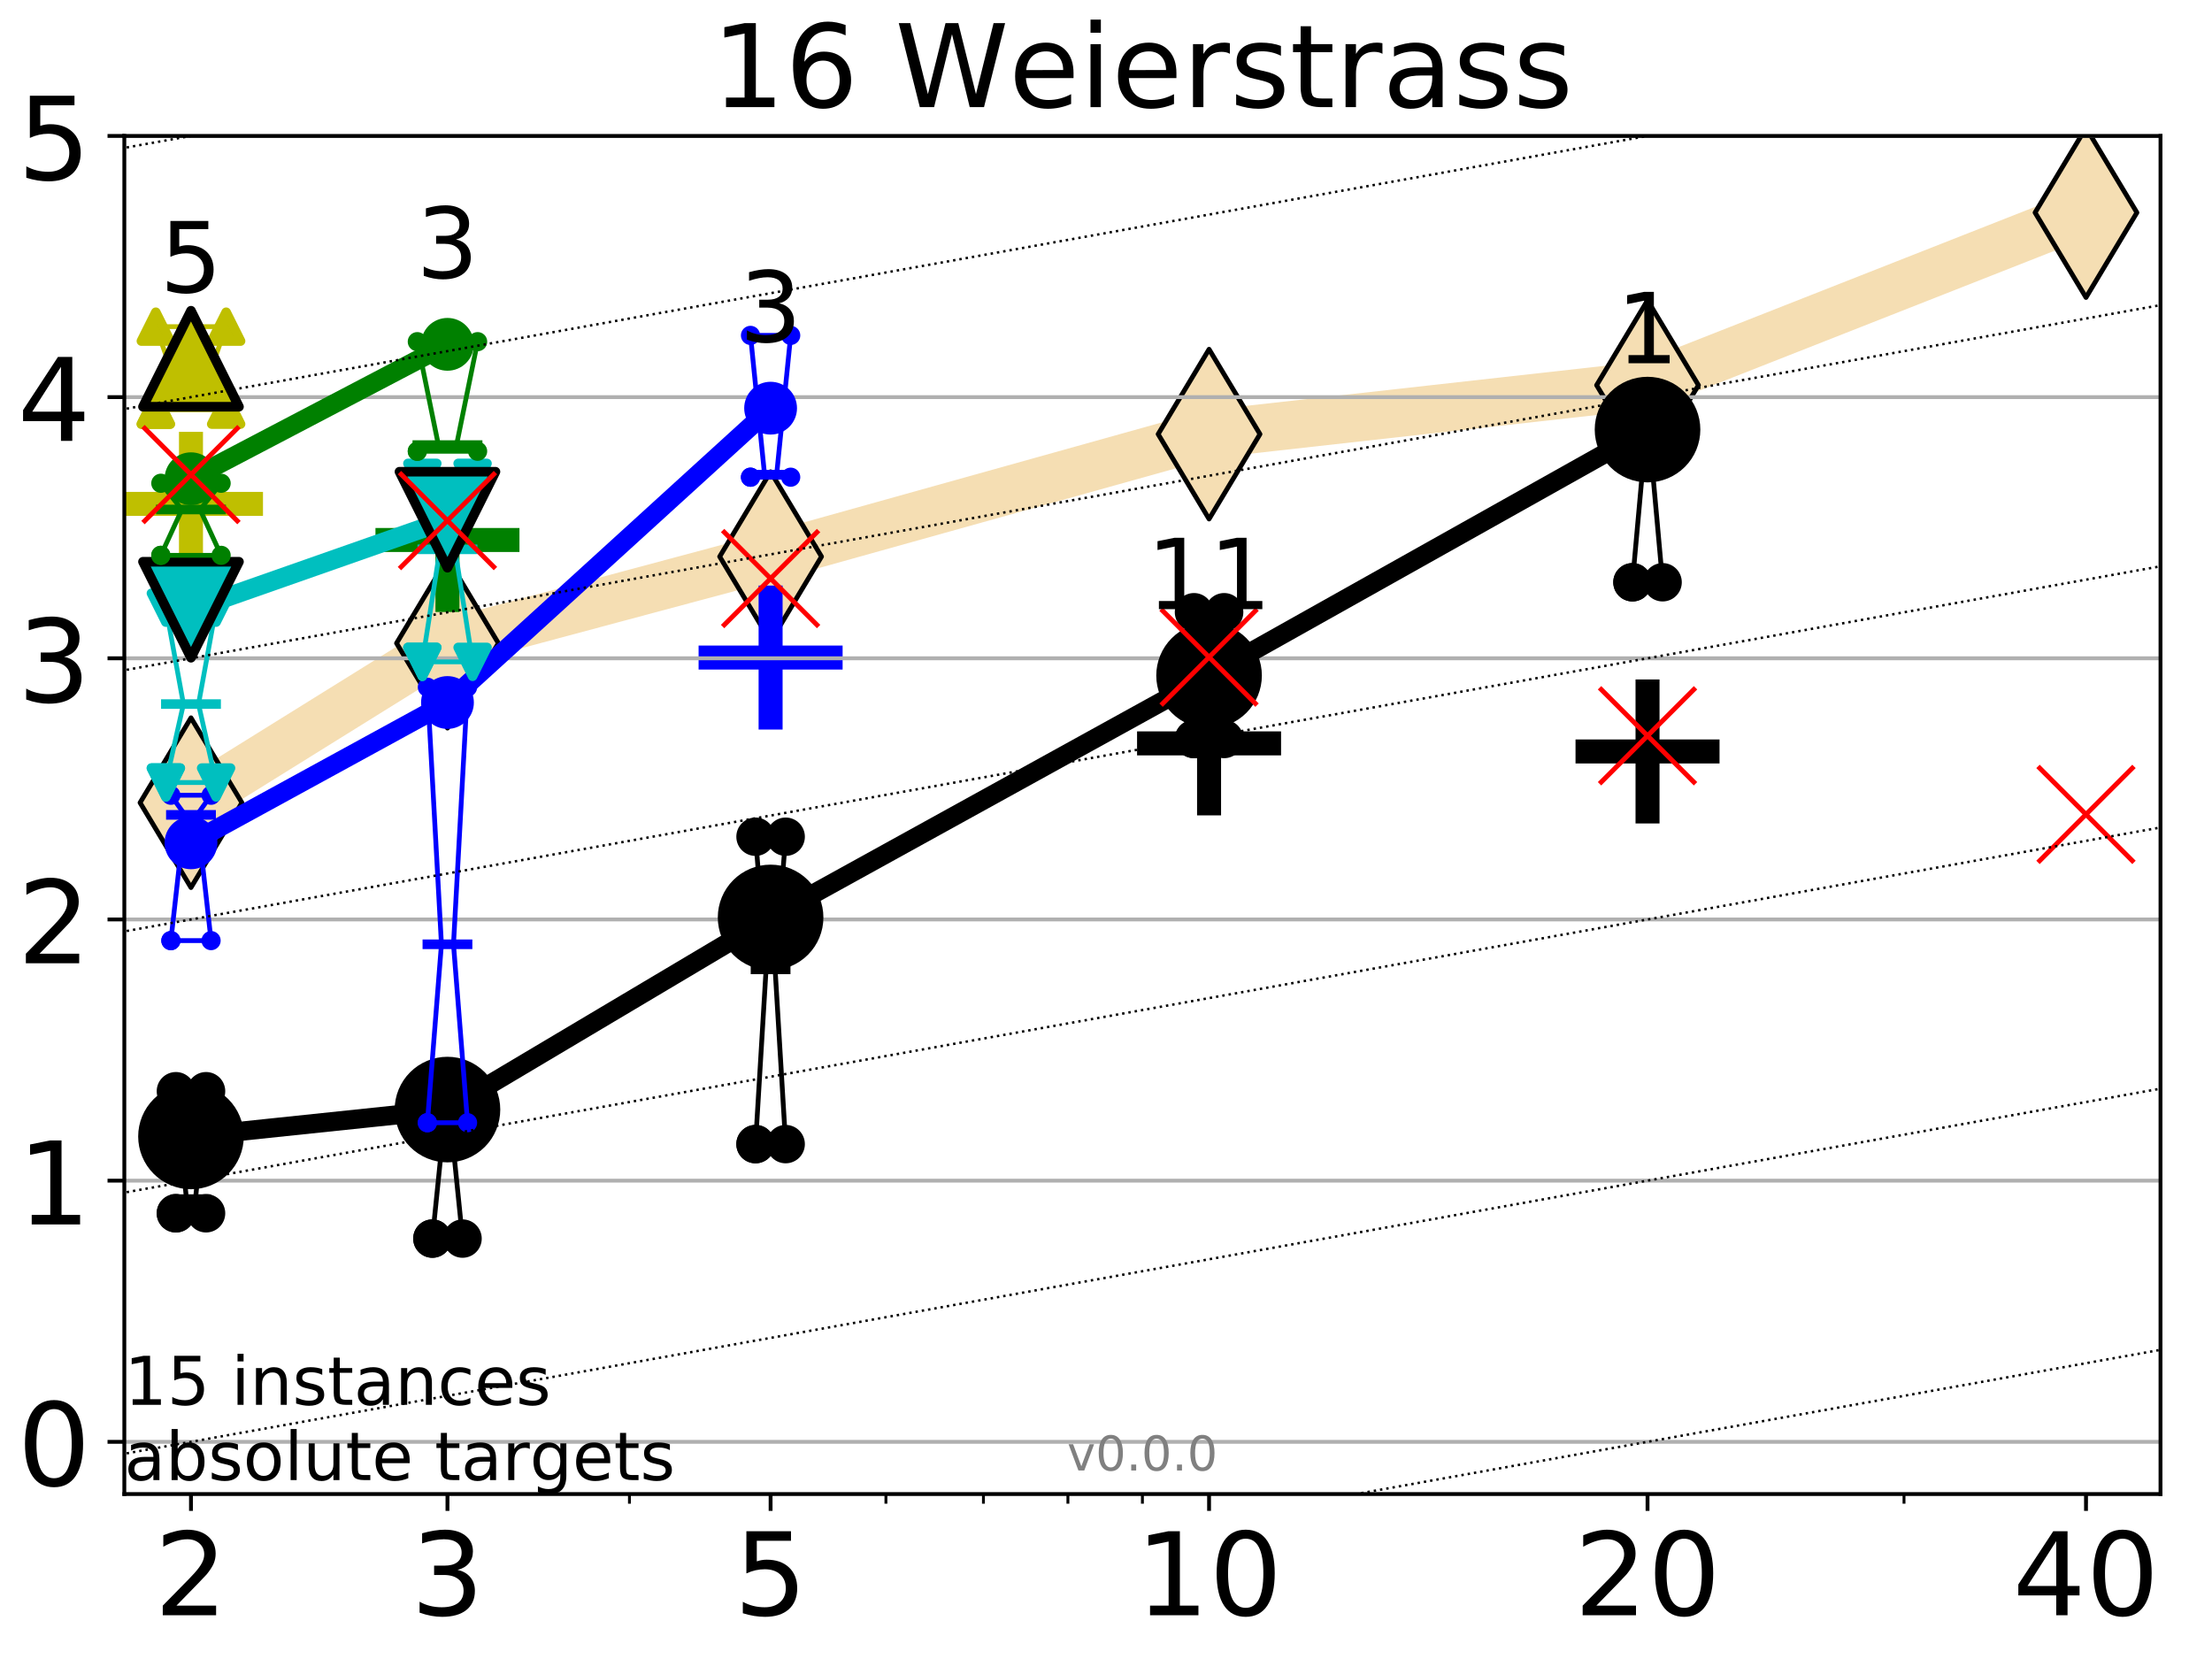 <?xml version="1.0" encoding="utf-8" standalone="no"?>
<!DOCTYPE svg PUBLIC "-//W3C//DTD SVG 1.1//EN"
  "http://www.w3.org/Graphics/SVG/1.1/DTD/svg11.dtd">
<!-- Created with matplotlib (http://matplotlib.org/) -->
<svg height="345.6pt" version="1.1" viewBox="0 0 460.8 345.6" width="460.8pt" xmlns="http://www.w3.org/2000/svg" xmlns:xlink="http://www.w3.org/1999/xlink">
 <defs>
  <style type="text/css">
*{stroke-linecap:butt;stroke-linejoin:round;}
  </style>
 </defs>
 <g id="figure_1">
  <g id="patch_1">
   <path d="M 0 345.6 
L 460.8 345.6 
L 460.8 0 
L 0 0 
z
" style="fill:#ffffff;"/>
  </g>
  <g id="axes_1">
   <g id="patch_2">
    <path d="M 25.9 311.24 
L 450.072 311.24 
L 450.072 28.32 
L 25.9 28.32 
z
" style="fill:#ffffff;"/>
   </g>
   <g id="line2d_1">
    <path clip-path="url(#p9b33bccf04)" d="M 39.784 167.214 
L 93.215 133.991 
L 160.53 115.952 
L 251.87 90.439 
L 343.211 80.241 
L 434.551 44.287 
" style="fill:none;stroke:#f5deb3;stroke-linecap:square;stroke-width:10;"/>
    <defs>
     <path d="M -0 17.678 
L 10.607 0 
L 0 -17.678 
L -10.607 -0 
z
" id="m51ed776217" style="stroke:#000000;stroke-linejoin:miter;"/>
    </defs>
    <g clip-path="url(#p9b33bccf04)">
     <use style="fill:#f5deb3;stroke:#000000;stroke-linejoin:miter;" x="39.784" xlink:href="#m51ed776217" y="167.214"/>
     <use style="fill:#f5deb3;stroke:#000000;stroke-linejoin:miter;" x="93.215" xlink:href="#m51ed776217" y="133.991"/>
     <use style="fill:#f5deb3;stroke:#000000;stroke-linejoin:miter;" x="160.53" xlink:href="#m51ed776217" y="115.952"/>
     <use style="fill:#f5deb3;stroke:#000000;stroke-linejoin:miter;" x="251.87" xlink:href="#m51ed776217" y="90.439"/>
     <use style="fill:#f5deb3;stroke:#000000;stroke-linejoin:miter;" x="343.211" xlink:href="#m51ed776217" y="80.241"/>
     <use style="fill:#f5deb3;stroke:#000000;stroke-linejoin:miter;" x="434.551" xlink:href="#m51ed776217" y="44.287"/>
    </g>
   </g>
   <g id="line2d_2">
    <defs>
     <path d="M -15 0 
L 15 0 
M 0 15 
L 0 -15 
" id="m9402cb6036" style="stroke:#008000;stroke-width:5;"/>
    </defs>
    <g clip-path="url(#p9b33bccf04)">
     <use style="fill:#008000;stroke:#008000;stroke-width:5;" x="93.215" xlink:href="#m9402cb6036" y="112.491"/>
    </g>
   </g>
   <g id="line2d_3">
    <defs>
     <path d="M -15 0 
L 15 0 
M 0 15 
L 0 -15 
" id="m80e47fb47f" style="stroke:#000000;stroke-width:5;"/>
    </defs>
    <g clip-path="url(#p9b33bccf04)">
     <use style="stroke:#000000;stroke-width:5;" x="251.87" xlink:href="#m80e47fb47f" y="154.86"/>
    </g>
   </g>
   <g id="line2d_4">
    <defs>
     <path d="M -15 0 
L 15 0 
M 0 15 
L 0 -15 
" id="me012e3c82d" style="stroke:#bfbf00;stroke-width:5;"/>
    </defs>
    <g clip-path="url(#p9b33bccf04)">
     <use style="fill:#bfbf00;stroke:#bfbf00;stroke-width:5;" x="39.784" xlink:href="#me012e3c82d" y="104.965"/>
    </g>
   </g>
   <g id="line2d_5">
    <g clip-path="url(#p9b33bccf04)">
     <use style="stroke:#000000;stroke-width:5;" x="343.211" xlink:href="#m80e47fb47f" y="156.545"/>
    </g>
   </g>
   <g id="line2d_6">
    <defs>
     <path d="M -15 0 
L 15 0 
M 0 15 
L 0 -15 
" id="m40011b43af" style="stroke:#0000ff;stroke-width:5;"/>
    </defs>
    <g clip-path="url(#p9b33bccf04)">
     <use style="fill:#0000ff;stroke:#0000ff;stroke-width:5;" x="160.53" xlink:href="#m40011b43af" y="136.98"/>
    </g>
   </g>
   <g id="matplotlib.axis_1">
    <g id="xtick_1">
     <g id="line2d_7">
      <defs>
       <path d="M 0 0 
L 0 3.5 
" id="m6513a2b17a" style="stroke:#000000;stroke-width:0.8;"/>
      </defs>
      <g>
       <use style="stroke:#000000;stroke-width:0.8;" x="39.784" xlink:href="#m6513a2b17a" y="311.24"/>
      </g>
     </g>
     <g id="text_1">
      <!-- 2 -->
      <defs>
       <path d="M 19.188 8.297 
L 53.609 8.297 
L 53.609 0 
L 7.328 0 
L 7.328 8.297 
Q 12.938 14.109 22.625 23.891 
Q 32.328 33.688 34.812 36.531 
Q 39.547 41.844 41.422 45.531 
Q 43.312 49.219 43.312 52.781 
Q 43.312 58.594 39.234 62.25 
Q 35.156 65.922 28.609 65.922 
Q 23.969 65.922 18.812 64.312 
Q 13.672 62.703 7.812 59.422 
L 7.812 69.391 
Q 13.766 71.781 18.938 73 
Q 24.125 74.219 28.422 74.219 
Q 39.75 74.219 46.484 68.547 
Q 53.219 62.891 53.219 53.422 
Q 53.219 48.922 51.531 44.891 
Q 49.859 40.875 45.406 35.406 
Q 44.188 33.984 37.641 27.219 
Q 31.109 20.453 19.188 8.297 
z
" id="DejaVuSans-32"/>
      </defs>
      <g transform="translate(32.149 336.476)scale(0.24 -0.24)">
       <use xlink:href="#DejaVuSans-32"/>
      </g>
     </g>
    </g>
    <g id="xtick_2">
     <g id="line2d_8">
      <g>
       <use style="stroke:#000000;stroke-width:0.8;" x="93.215" xlink:href="#m6513a2b17a" y="311.24"/>
      </g>
     </g>
     <g id="text_2">
      <!-- 3 -->
      <defs>
       <path d="M 40.578 39.312 
Q 47.656 37.797 51.625 33 
Q 55.609 28.219 55.609 21.188 
Q 55.609 10.406 48.188 4.484 
Q 40.766 -1.422 27.094 -1.422 
Q 22.516 -1.422 17.656 -0.516 
Q 12.797 0.391 7.625 2.203 
L 7.625 11.719 
Q 11.719 9.328 16.594 8.109 
Q 21.484 6.891 26.812 6.891 
Q 36.078 6.891 40.938 10.547 
Q 45.797 14.203 45.797 21.188 
Q 45.797 27.641 41.281 31.266 
Q 36.766 34.906 28.719 34.906 
L 20.219 34.906 
L 20.219 43.016 
L 29.109 43.016 
Q 36.375 43.016 40.234 45.922 
Q 44.094 48.828 44.094 54.297 
Q 44.094 59.906 40.109 62.906 
Q 36.141 65.922 28.719 65.922 
Q 24.656 65.922 20.016 65.031 
Q 15.375 64.156 9.812 62.312 
L 9.812 71.094 
Q 15.438 72.656 20.344 73.438 
Q 25.25 74.219 29.594 74.219 
Q 40.828 74.219 47.359 69.109 
Q 53.906 64.016 53.906 55.328 
Q 53.906 49.266 50.438 45.094 
Q 46.969 40.922 40.578 39.312 
z
" id="DejaVuSans-33"/>
      </defs>
      <g transform="translate(85.58 336.476)scale(0.24 -0.24)">
       <use xlink:href="#DejaVuSans-33"/>
      </g>
     </g>
    </g>
    <g id="xtick_3">
     <g id="line2d_9">
      <g>
       <use style="stroke:#000000;stroke-width:0.8;" x="160.53" xlink:href="#m6513a2b17a" y="311.24"/>
      </g>
     </g>
     <g id="text_3">
      <!-- 5 -->
      <defs>
       <path d="M 10.797 72.906 
L 49.516 72.906 
L 49.516 64.594 
L 19.828 64.594 
L 19.828 46.734 
Q 21.969 47.469 24.109 47.828 
Q 26.266 48.188 28.422 48.188 
Q 40.625 48.188 47.75 41.5 
Q 54.891 34.812 54.891 23.391 
Q 54.891 11.625 47.562 5.094 
Q 40.234 -1.422 26.906 -1.422 
Q 22.312 -1.422 17.547 -0.641 
Q 12.797 0.141 7.719 1.703 
L 7.719 11.625 
Q 12.109 9.234 16.797 8.062 
Q 21.484 6.891 26.703 6.891 
Q 35.156 6.891 40.078 11.328 
Q 45.016 15.766 45.016 23.391 
Q 45.016 31 40.078 35.438 
Q 35.156 39.891 26.703 39.891 
Q 22.75 39.891 18.812 39.016 
Q 14.891 38.141 10.797 36.281 
z
" id="DejaVuSans-35"/>
      </defs>
      <g transform="translate(152.895 336.476)scale(0.24 -0.24)">
       <use xlink:href="#DejaVuSans-35"/>
      </g>
     </g>
    </g>
    <g id="xtick_4">
     <g id="line2d_10">
      <g>
       <use style="stroke:#000000;stroke-width:0.8;" x="251.87" xlink:href="#m6513a2b17a" y="311.24"/>
      </g>
     </g>
     <g id="text_4">
      <!-- 10 -->
      <defs>
       <path d="M 12.406 8.297 
L 28.516 8.297 
L 28.516 63.922 
L 10.984 60.406 
L 10.984 69.391 
L 28.422 72.906 
L 38.281 72.906 
L 38.281 8.297 
L 54.391 8.297 
L 54.391 0 
L 12.406 0 
z
" id="DejaVuSans-31"/>
       <path d="M 31.781 66.406 
Q 24.172 66.406 20.328 58.906 
Q 16.5 51.422 16.5 36.375 
Q 16.5 21.391 20.328 13.891 
Q 24.172 6.391 31.781 6.391 
Q 39.453 6.391 43.281 13.891 
Q 47.125 21.391 47.125 36.375 
Q 47.125 51.422 43.281 58.906 
Q 39.453 66.406 31.781 66.406 
z
M 31.781 74.219 
Q 44.047 74.219 50.516 64.516 
Q 56.984 54.828 56.984 36.375 
Q 56.984 17.969 50.516 8.266 
Q 44.047 -1.422 31.781 -1.422 
Q 19.531 -1.422 13.062 8.266 
Q 6.594 17.969 6.594 36.375 
Q 6.594 54.828 13.062 64.516 
Q 19.531 74.219 31.781 74.219 
z
" id="DejaVuSans-30"/>
      </defs>
      <g transform="translate(236.6 336.476)scale(0.24 -0.24)">
       <use xlink:href="#DejaVuSans-31"/>
       <use x="63.623" xlink:href="#DejaVuSans-30"/>
      </g>
     </g>
    </g>
    <g id="xtick_5">
     <g id="line2d_11">
      <g>
       <use style="stroke:#000000;stroke-width:0.8;" x="343.211" xlink:href="#m6513a2b17a" y="311.24"/>
      </g>
     </g>
     <g id="text_5">
      <!-- 20 -->
      <g transform="translate(327.941 336.476)scale(0.24 -0.24)">
       <use xlink:href="#DejaVuSans-32"/>
       <use x="63.623" xlink:href="#DejaVuSans-30"/>
      </g>
     </g>
    </g>
    <g id="xtick_6">
     <g id="line2d_12">
      <g>
       <use style="stroke:#000000;stroke-width:0.8;" x="434.551" xlink:href="#m6513a2b17a" y="311.24"/>
      </g>
     </g>
     <g id="text_6">
      <!-- 40 -->
      <defs>
       <path d="M 37.797 64.312 
L 12.891 25.391 
L 37.797 25.391 
z
M 35.203 72.906 
L 47.609 72.906 
L 47.609 25.391 
L 58.016 25.391 
L 58.016 17.188 
L 47.609 17.188 
L 47.609 0 
L 37.797 0 
L 37.797 17.188 
L 4.891 17.188 
L 4.891 26.703 
z
" id="DejaVuSans-34"/>
      </defs>
      <g transform="translate(419.281 336.476)scale(0.24 -0.24)">
       <use xlink:href="#DejaVuSans-34"/>
       <use x="63.623" xlink:href="#DejaVuSans-30"/>
      </g>
     </g>
    </g>
    <g id="xtick_7">
     <g id="line2d_13">
      <defs>
       <path d="M 0 0 
L 0 2 
" id="m88b6acd1ed" style="stroke:#000000;stroke-width:0.6;"/>
      </defs>
      <g>
       <use style="stroke:#000000;stroke-width:0.6;" x="39.784" xlink:href="#m88b6acd1ed" y="311.24"/>
      </g>
     </g>
    </g>
    <g id="xtick_8">
     <g id="line2d_14">
      <g>
       <use style="stroke:#000000;stroke-width:0.6;" x="93.215" xlink:href="#m88b6acd1ed" y="311.24"/>
      </g>
     </g>
    </g>
    <g id="xtick_9">
     <g id="line2d_15">
      <g>
       <use style="stroke:#000000;stroke-width:0.6;" x="131.125" xlink:href="#m88b6acd1ed" y="311.24"/>
      </g>
     </g>
    </g>
    <g id="xtick_10">
     <g id="line2d_16">
      <g>
       <use style="stroke:#000000;stroke-width:0.6;" x="160.53" xlink:href="#m88b6acd1ed" y="311.24"/>
      </g>
     </g>
    </g>
    <g id="xtick_11">
     <g id="line2d_17">
      <g>
       <use style="stroke:#000000;stroke-width:0.6;" x="184.555" xlink:href="#m88b6acd1ed" y="311.24"/>
      </g>
     </g>
    </g>
    <g id="xtick_12">
     <g id="line2d_18">
      <g>
       <use style="stroke:#000000;stroke-width:0.6;" x="204.869" xlink:href="#m88b6acd1ed" y="311.24"/>
      </g>
     </g>
    </g>
    <g id="xtick_13">
     <g id="line2d_19">
      <g>
       <use style="stroke:#000000;stroke-width:0.6;" x="222.465" xlink:href="#m88b6acd1ed" y="311.24"/>
      </g>
     </g>
    </g>
    <g id="xtick_14">
     <g id="line2d_20">
      <g>
       <use style="stroke:#000000;stroke-width:0.6;" x="237.986" xlink:href="#m88b6acd1ed" y="311.24"/>
      </g>
     </g>
    </g>
    <g id="xtick_15">
     <g id="line2d_21">
      <g>
       <use style="stroke:#000000;stroke-width:0.6;" x="343.211" xlink:href="#m88b6acd1ed" y="311.24"/>
      </g>
     </g>
    </g>
    <g id="xtick_16">
     <g id="line2d_22">
      <g>
       <use style="stroke:#000000;stroke-width:0.6;" x="396.641" xlink:href="#m88b6acd1ed" y="311.24"/>
      </g>
     </g>
    </g>
    <g id="xtick_17">
     <g id="line2d_23">
      <g>
       <use style="stroke:#000000;stroke-width:0.6;" x="434.551" xlink:href="#m88b6acd1ed" y="311.24"/>
      </g>
     </g>
    </g>
   </g>
   <g id="matplotlib.axis_2">
    <g id="ytick_1">
     <g id="line2d_24">
      <path clip-path="url(#p9b33bccf04)" d="M 25.9 300.358 
L 450.072 300.358 
" style="fill:none;stroke:#b0b0b0;stroke-linecap:square;stroke-width:0.8;"/>
     </g>
     <g id="line2d_25">
      <defs>
       <path d="M 0 0 
L -3.5 0 
" id="m0a41e11617" style="stroke:#000000;stroke-width:0.8;"/>
      </defs>
      <g>
       <use style="stroke:#000000;stroke-width:0.8;" x="25.9" xlink:href="#m0a41e11617" y="300.358"/>
      </g>
     </g>
     <g id="text_7">
      <!-- 0 -->
      <g transform="translate(3.63 309.477)scale(0.24 -0.24)">
       <use xlink:href="#DejaVuSans-30"/>
      </g>
     </g>
    </g>
    <g id="ytick_2">
     <g id="line2d_26">
      <path clip-path="url(#p9b33bccf04)" d="M 25.9 245.951 
L 450.072 245.951 
" style="fill:none;stroke:#b0b0b0;stroke-linecap:square;stroke-width:0.8;"/>
     </g>
     <g id="line2d_27">
      <g>
       <use style="stroke:#000000;stroke-width:0.8;" x="25.9" xlink:href="#m0a41e11617" y="245.951"/>
      </g>
     </g>
     <g id="text_8">
      <!-- 1 -->
      <g transform="translate(3.63 255.069)scale(0.24 -0.24)">
       <use xlink:href="#DejaVuSans-31"/>
      </g>
     </g>
    </g>
    <g id="ytick_3">
     <g id="line2d_28">
      <path clip-path="url(#p9b33bccf04)" d="M 25.9 191.543 
L 450.072 191.543 
" style="fill:none;stroke:#b0b0b0;stroke-linecap:square;stroke-width:0.8;"/>
     </g>
     <g id="line2d_29">
      <g>
       <use style="stroke:#000000;stroke-width:0.8;" x="25.9" xlink:href="#m0a41e11617" y="191.543"/>
      </g>
     </g>
     <g id="text_9">
      <!-- 2 -->
      <g transform="translate(3.63 200.661)scale(0.24 -0.24)">
       <use xlink:href="#DejaVuSans-32"/>
      </g>
     </g>
    </g>
    <g id="ytick_4">
     <g id="line2d_30">
      <path clip-path="url(#p9b33bccf04)" d="M 25.9 137.135 
L 450.072 137.135 
" style="fill:none;stroke:#b0b0b0;stroke-linecap:square;stroke-width:0.8;"/>
     </g>
     <g id="line2d_31">
      <g>
       <use style="stroke:#000000;stroke-width:0.8;" x="25.9" xlink:href="#m0a41e11617" y="137.135"/>
      </g>
     </g>
     <g id="text_10">
      <!-- 3 -->
      <g transform="translate(3.63 146.254)scale(0.24 -0.24)">
       <use xlink:href="#DejaVuSans-33"/>
      </g>
     </g>
    </g>
    <g id="ytick_5">
     <g id="line2d_32">
      <path clip-path="url(#p9b33bccf04)" d="M 25.9 82.728 
L 450.072 82.728 
" style="fill:none;stroke:#b0b0b0;stroke-linecap:square;stroke-width:0.8;"/>
     </g>
     <g id="line2d_33">
      <g>
       <use style="stroke:#000000;stroke-width:0.8;" x="25.9" xlink:href="#m0a41e11617" y="82.728"/>
      </g>
     </g>
     <g id="text_11">
      <!-- 4 -->
      <g transform="translate(3.63 91.846)scale(0.24 -0.24)">
       <use xlink:href="#DejaVuSans-34"/>
      </g>
     </g>
    </g>
    <g id="ytick_6">
     <g id="line2d_34">
      <path clip-path="url(#p9b33bccf04)" d="M 25.9 28.32 
L 450.072 28.32 
" style="fill:none;stroke:#b0b0b0;stroke-linecap:square;stroke-width:0.8;"/>
     </g>
     <g id="line2d_35">
      <g>
       <use style="stroke:#000000;stroke-width:0.8;" x="25.9" xlink:href="#m0a41e11617" y="28.32"/>
      </g>
     </g>
     <g id="text_12">
      <!-- 5 -->
      <g transform="translate(3.63 37.438)scale(0.24 -0.24)">
       <use xlink:href="#DejaVuSans-35"/>
      </g>
     </g>
    </g>
   </g>
   <g id="line2d_36">
    <path clip-path="url(#p9b33bccf04)" d="M 36.644 252.748 
L 38.842 249.791 
L 36.644 227.32 
L 42.924 227.32 
L 40.726 249.791 
L 42.924 252.748 
L 36.644 252.748 
" style="fill:none;stroke:#000000;stroke-linecap:square;"/>
   </g>
   <g id="line2d_37">
    <path clip-path="url(#p9b33bccf04)" d="M 36.644 252.748 
L 42.924 252.748 
L 42.924 227.32 
L 36.644 227.32 
L 36.644 252.748 
" style="fill:none;"/>
    <defs>
     <path d="M 0 3 
C 0.796 3 1.559 2.684 2.121 2.121 
C 2.684 1.559 3 0.796 3 0 
C 3 -0.796 2.684 -1.559 2.121 -2.121 
C 1.559 -2.684 0.796 -3 0 -3 
C -0.796 -3 -1.559 -2.684 -2.121 -2.121 
C -2.684 -1.559 -3 -0.796 -3 0 
C -3 0.796 -2.684 1.559 -2.121 2.121 
C -1.559 2.684 -0.796 3 0 3 
z
" id="m04f0f8a711" style="stroke:#000000;stroke-width:2;"/>
    </defs>
    <g clip-path="url(#p9b33bccf04)">
     <use style="stroke:#000000;stroke-width:2;" x="36.644" xlink:href="#m04f0f8a711" y="252.748"/>
     <use style="stroke:#000000;stroke-width:2;" x="42.924" xlink:href="#m04f0f8a711" y="252.748"/>
     <use style="stroke:#000000;stroke-width:2;" x="42.924" xlink:href="#m04f0f8a711" y="227.32"/>
     <use style="stroke:#000000;stroke-width:2;" x="36.644" xlink:href="#m04f0f8a711" y="227.32"/>
     <use style="stroke:#000000;stroke-width:2;" x="36.644" xlink:href="#m04f0f8a711" y="252.748"/>
    </g>
   </g>
   <g id="line2d_38">
    <path clip-path="url(#p9b33bccf04)" d="M 36.644 249.791 
L 42.924 249.791 
" style="fill:none;stroke:#000000;stroke-linecap:square;stroke-width:2;"/>
   </g>
   <g id="line2d_39">
    <path clip-path="url(#p9b33bccf04)" d="M 90.075 258.021 
L 92.273 236.37 
L 90.075 233.88 
L 96.355 233.88 
L 94.157 236.37 
L 96.355 258.021 
L 90.075 258.021 
" style="fill:none;stroke:#000000;stroke-linecap:square;"/>
   </g>
   <g id="line2d_40">
    <path clip-path="url(#p9b33bccf04)" d="M 90.075 258.021 
L 96.355 258.021 
L 96.355 233.88 
L 90.075 233.88 
L 90.075 258.021 
" style="fill:none;"/>
    <g clip-path="url(#p9b33bccf04)">
     <use style="stroke:#000000;stroke-width:2;" x="90.075" xlink:href="#m04f0f8a711" y="258.021"/>
     <use style="stroke:#000000;stroke-width:2;" x="96.355" xlink:href="#m04f0f8a711" y="258.021"/>
     <use style="stroke:#000000;stroke-width:2;" x="96.355" xlink:href="#m04f0f8a711" y="233.88"/>
     <use style="stroke:#000000;stroke-width:2;" x="90.075" xlink:href="#m04f0f8a711" y="233.88"/>
     <use style="stroke:#000000;stroke-width:2;" x="90.075" xlink:href="#m04f0f8a711" y="258.021"/>
    </g>
   </g>
   <g id="line2d_41">
    <path clip-path="url(#p9b33bccf04)" d="M 90.075 236.37 
L 96.355 236.37 
" style="fill:none;stroke:#000000;stroke-linecap:square;stroke-width:2;"/>
   </g>
   <g id="line2d_42">
    <path clip-path="url(#p9b33bccf04)" d="M 157.39 238.34 
L 159.588 201.941 
L 157.39 174.306 
L 163.669 174.306 
L 161.472 201.941 
L 163.669 238.34 
L 157.39 238.34 
" style="fill:none;stroke:#000000;stroke-linecap:square;"/>
   </g>
   <g id="line2d_43">
    <path clip-path="url(#p9b33bccf04)" d="M 157.39 238.34 
L 163.669 238.34 
L 163.669 174.306 
L 157.39 174.306 
L 157.39 238.34 
" style="fill:none;"/>
    <g clip-path="url(#p9b33bccf04)">
     <use style="stroke:#000000;stroke-width:2;" x="157.39" xlink:href="#m04f0f8a711" y="238.34"/>
     <use style="stroke:#000000;stroke-width:2;" x="163.669" xlink:href="#m04f0f8a711" y="238.34"/>
     <use style="stroke:#000000;stroke-width:2;" x="163.669" xlink:href="#m04f0f8a711" y="174.306"/>
     <use style="stroke:#000000;stroke-width:2;" x="157.39" xlink:href="#m04f0f8a711" y="174.306"/>
     <use style="stroke:#000000;stroke-width:2;" x="157.39" xlink:href="#m04f0f8a711" y="238.34"/>
    </g>
   </g>
   <g id="line2d_44">
    <path clip-path="url(#p9b33bccf04)" d="M 157.39 201.941 
L 163.669 201.941 
" style="fill:none;stroke:#000000;stroke-linecap:square;stroke-width:2;"/>
   </g>
   <g id="line2d_45">
    <path clip-path="url(#p9b33bccf04)" d="M 248.73 153.948 
L 250.928 147.468 
L 248.73 127.539 
L 255.01 127.539 
L 252.812 147.468 
L 255.01 153.948 
L 248.73 153.948 
" style="fill:none;stroke:#000000;stroke-linecap:square;"/>
   </g>
   <g id="line2d_46">
    <path clip-path="url(#p9b33bccf04)" d="M 248.73 153.948 
L 255.01 153.948 
L 255.01 127.539 
L 248.73 127.539 
L 248.73 153.948 
" style="fill:none;"/>
    <g clip-path="url(#p9b33bccf04)">
     <use style="stroke:#000000;stroke-width:2;" x="248.73" xlink:href="#m04f0f8a711" y="153.948"/>
     <use style="stroke:#000000;stroke-width:2;" x="255.01" xlink:href="#m04f0f8a711" y="153.948"/>
     <use style="stroke:#000000;stroke-width:2;" x="255.01" xlink:href="#m04f0f8a711" y="127.539"/>
     <use style="stroke:#000000;stroke-width:2;" x="248.73" xlink:href="#m04f0f8a711" y="127.539"/>
     <use style="stroke:#000000;stroke-width:2;" x="248.73" xlink:href="#m04f0f8a711" y="153.948"/>
    </g>
   </g>
   <g id="line2d_47">
    <path clip-path="url(#p9b33bccf04)" d="M 248.73 147.468 
L 255.01 147.468 
" style="fill:none;stroke:#000000;stroke-linecap:square;stroke-width:2;"/>
   </g>
   <g id="line2d_48">
    <path clip-path="url(#p9b33bccf04)" d="M 340.071 121.295 
L 342.269 96.896 
L 340.071 92.905 
L 346.35 92.905 
L 344.152 96.896 
L 346.35 121.295 
L 340.071 121.295 
" style="fill:none;stroke:#000000;stroke-linecap:square;"/>
   </g>
   <g id="line2d_49">
    <path clip-path="url(#p9b33bccf04)" d="M 340.071 121.295 
L 346.35 121.295 
L 346.35 92.905 
L 340.071 92.905 
L 340.071 121.295 
" style="fill:none;"/>
    <g clip-path="url(#p9b33bccf04)">
     <use style="stroke:#000000;stroke-width:2;" x="340.071" xlink:href="#m04f0f8a711" y="121.295"/>
     <use style="stroke:#000000;stroke-width:2;" x="346.35" xlink:href="#m04f0f8a711" y="121.295"/>
     <use style="stroke:#000000;stroke-width:2;" x="346.35" xlink:href="#m04f0f8a711" y="92.905"/>
     <use style="stroke:#000000;stroke-width:2;" x="340.071" xlink:href="#m04f0f8a711" y="92.905"/>
     <use style="stroke:#000000;stroke-width:2;" x="340.071" xlink:href="#m04f0f8a711" y="121.295"/>
    </g>
   </g>
   <g id="line2d_50">
    <path clip-path="url(#p9b33bccf04)" d="M 340.071 96.896 
L 346.35 96.896 
" style="fill:none;stroke:#000000;stroke-linecap:square;stroke-width:2;"/>
   </g>
   <g id="line2d_51">
    <path clip-path="url(#p9b33bccf04)" d="M 39.784 236.741 
L 93.215 231.146 
" style="fill:none;stroke:#000000;stroke-linecap:square;stroke-width:4;"/>
   </g>
   <g id="line2d_52">
    <path clip-path="url(#p9b33bccf04)" d="M 93.215 231.146 
L 160.53 191.122 
" style="fill:none;stroke:#000000;stroke-linecap:square;stroke-width:4;"/>
   </g>
   <g id="line2d_53">
    <path clip-path="url(#p9b33bccf04)" d="M 160.53 191.122 
L 251.87 140.722 
" style="fill:none;stroke:#000000;stroke-linecap:square;stroke-width:4;"/>
   </g>
   <g id="line2d_54">
    <path clip-path="url(#p9b33bccf04)" d="M 251.87 140.722 
L 343.211 89.492 
" style="fill:none;stroke:#000000;stroke-linecap:square;stroke-width:4;"/>
   </g>
   <g id="line2d_55">
    <path clip-path="url(#p9b33bccf04)" d="M 39.784 236.741 
L 93.215 231.146 
L 160.53 191.122 
L 251.87 140.722 
L 343.211 89.492 
" style="fill:none;"/>
    <defs>
     <path d="M 0 10 
C 2.652 10 5.196 8.946 7.071 7.071 
C 8.946 5.196 10 2.652 10 0 
C 10 -2.652 8.946 -5.196 7.071 -7.071 
C 5.196 -8.946 2.652 -10 0 -10 
C -2.652 -10 -5.196 -8.946 -7.071 -7.071 
C -8.946 -5.196 -10 -2.652 -10 0 
C -10 2.652 -8.946 5.196 -7.071 7.071 
C -5.196 8.946 -2.652 10 0 10 
z
" id="mdd09c3a901" style="stroke:#000000;stroke-width:2;"/>
    </defs>
    <g clip-path="url(#p9b33bccf04)">
     <use style="stroke:#000000;stroke-width:2;" x="39.784" xlink:href="#mdd09c3a901" y="236.741"/>
     <use style="stroke:#000000;stroke-width:2;" x="93.215" xlink:href="#mdd09c3a901" y="231.146"/>
     <use style="stroke:#000000;stroke-width:2;" x="160.53" xlink:href="#mdd09c3a901" y="191.122"/>
     <use style="stroke:#000000;stroke-width:2;" x="251.87" xlink:href="#mdd09c3a901" y="140.722"/>
     <use style="stroke:#000000;stroke-width:2;" x="343.211" xlink:href="#mdd09c3a901" y="89.492"/>
    </g>
   </g>
   <g id="line2d_56">
    <path clip-path="url(#p9b33bccf04)" d="M 35.597 195.946 
L 38.528 169.751 
L 35.597 165.663 
L 43.971 165.663 
L 41.04 169.751 
L 43.971 195.946 
L 35.597 195.946 
" style="fill:none;stroke:#0000ff;stroke-linecap:square;"/>
   </g>
   <g id="line2d_57">
    <path clip-path="url(#p9b33bccf04)" d="M 35.597 195.946 
L 43.971 195.946 
L 43.971 165.663 
L 35.597 165.663 
L 35.597 195.946 
" style="fill:none;"/>
    <defs>
     <path d="M 0 1.5 
C 0.398 1.5 0.779 1.342 1.061 1.061 
C 1.342 0.779 1.5 0.398 1.5 0 
C 1.5 -0.398 1.342 -0.779 1.061 -1.061 
C 0.779 -1.342 0.398 -1.5 0 -1.5 
C -0.398 -1.5 -0.779 -1.342 -1.061 -1.061 
C -1.342 -0.779 -1.5 -0.398 -1.5 0 
C -1.5 0.398 -1.342 0.779 -1.061 1.061 
C -0.779 1.342 -0.398 1.5 0 1.5 
z
" id="me926d9ad05" style="stroke:#0000ff;"/>
    </defs>
    <g clip-path="url(#p9b33bccf04)">
     <use style="fill:#0000ff;stroke:#0000ff;" x="35.597" xlink:href="#me926d9ad05" y="195.946"/>
     <use style="fill:#0000ff;stroke:#0000ff;" x="43.971" xlink:href="#me926d9ad05" y="195.946"/>
     <use style="fill:#0000ff;stroke:#0000ff;" x="43.971" xlink:href="#me926d9ad05" y="165.663"/>
     <use style="fill:#0000ff;stroke:#0000ff;" x="35.597" xlink:href="#me926d9ad05" y="165.663"/>
     <use style="fill:#0000ff;stroke:#0000ff;" x="35.597" xlink:href="#me926d9ad05" y="195.946"/>
    </g>
   </g>
   <g id="line2d_58">
    <path clip-path="url(#p9b33bccf04)" d="M 35.597 169.751 
L 43.971 169.751 
" style="fill:none;stroke:#0000ff;stroke-linecap:square;stroke-width:2;"/>
   </g>
   <g id="line2d_59">
    <path clip-path="url(#p9b33bccf04)" d="M 89.028 233.88 
L 91.959 196.717 
L 89.028 143.158 
L 97.401 143.158 
L 94.471 196.717 
L 97.401 233.88 
L 89.028 233.88 
" style="fill:none;stroke:#0000ff;stroke-linecap:square;"/>
   </g>
   <g id="line2d_60">
    <path clip-path="url(#p9b33bccf04)" d="M 89.028 233.88 
L 97.401 233.88 
L 97.401 143.158 
L 89.028 143.158 
L 89.028 233.88 
" style="fill:none;"/>
    <g clip-path="url(#p9b33bccf04)">
     <use style="fill:#0000ff;stroke:#0000ff;" x="89.028" xlink:href="#me926d9ad05" y="233.88"/>
     <use style="fill:#0000ff;stroke:#0000ff;" x="97.401" xlink:href="#me926d9ad05" y="233.88"/>
     <use style="fill:#0000ff;stroke:#0000ff;" x="97.401" xlink:href="#me926d9ad05" y="143.158"/>
     <use style="fill:#0000ff;stroke:#0000ff;" x="89.028" xlink:href="#me926d9ad05" y="143.158"/>
     <use style="fill:#0000ff;stroke:#0000ff;" x="89.028" xlink:href="#me926d9ad05" y="233.88"/>
    </g>
   </g>
   <g id="line2d_61">
    <path clip-path="url(#p9b33bccf04)" d="M 89.028 196.717 
L 97.401 196.717 
" style="fill:none;stroke:#0000ff;stroke-linecap:square;stroke-width:2;"/>
   </g>
   <g id="line2d_62">
    <path clip-path="url(#p9b33bccf04)" d="M 156.343 99.409 
L 159.274 98.885 
L 156.343 69.87 
L 164.716 69.87 
L 161.786 98.885 
L 164.716 99.409 
L 156.343 99.409 
" style="fill:none;stroke:#0000ff;stroke-linecap:square;"/>
   </g>
   <g id="line2d_63">
    <path clip-path="url(#p9b33bccf04)" d="M 156.343 99.409 
L 164.716 99.409 
L 164.716 69.87 
L 156.343 69.87 
L 156.343 99.409 
" style="fill:none;"/>
    <g clip-path="url(#p9b33bccf04)">
     <use style="fill:#0000ff;stroke:#0000ff;" x="156.343" xlink:href="#me926d9ad05" y="99.409"/>
     <use style="fill:#0000ff;stroke:#0000ff;" x="164.716" xlink:href="#me926d9ad05" y="99.409"/>
     <use style="fill:#0000ff;stroke:#0000ff;" x="164.716" xlink:href="#me926d9ad05" y="69.87"/>
     <use style="fill:#0000ff;stroke:#0000ff;" x="156.343" xlink:href="#me926d9ad05" y="69.87"/>
     <use style="fill:#0000ff;stroke:#0000ff;" x="156.343" xlink:href="#me926d9ad05" y="99.409"/>
    </g>
   </g>
   <g id="line2d_64">
    <path clip-path="url(#p9b33bccf04)" d="M 156.343 98.885 
L 164.716 98.885 
" style="fill:none;stroke:#0000ff;stroke-linecap:square;stroke-width:2;"/>
   </g>
   <g id="line2d_65">
    <path clip-path="url(#p9b33bccf04)" d="M 39.784 175.574 
L 93.215 146.346 
" style="fill:none;stroke:#0000ff;stroke-linecap:square;stroke-width:4;"/>
   </g>
   <g id="line2d_66">
    <path clip-path="url(#p9b33bccf04)" d="M 93.215 146.346 
L 160.53 85.03 
" style="fill:none;stroke:#0000ff;stroke-linecap:square;stroke-width:4;"/>
   </g>
   <g id="line2d_67">
    <path clip-path="url(#p9b33bccf04)" d="M 39.784 175.574 
L 93.215 146.346 
L 160.53 85.03 
" style="fill:none;"/>
    <defs>
     <path d="M 0 5 
C 1.326 5 2.598 4.473 3.536 3.536 
C 4.473 2.598 5 1.326 5 0 
C 5 -1.326 4.473 -2.598 3.536 -3.536 
C 2.598 -4.473 1.326 -5 0 -5 
C -1.326 -5 -2.598 -4.473 -3.536 -3.536 
C -4.473 -2.598 -5 -1.326 -5 0 
C -5 1.326 -4.473 2.598 -3.536 3.536 
C -2.598 4.473 -1.326 5 0 5 
z
" id="m80f1c7c2f4" style="stroke:#0000ff;"/>
    </defs>
    <g clip-path="url(#p9b33bccf04)">
     <use style="fill:#0000ff;stroke:#0000ff;" x="39.784" xlink:href="#m80f1c7c2f4" y="175.574"/>
     <use style="fill:#0000ff;stroke:#0000ff;" x="93.215" xlink:href="#m80f1c7c2f4" y="146.346"/>
     <use style="fill:#0000ff;stroke:#0000ff;" x="160.53" xlink:href="#m80f1c7c2f4" y="85.03"/>
    </g>
   </g>
   <g id="line2d_68">
    <path clip-path="url(#p9b33bccf04)" d="M 34.551 163.012 
L 38.214 146.669 
L 34.551 126.59 
L 45.017 126.59 
L 41.354 146.669 
L 45.017 163.012 
L 34.551 163.012 
" style="fill:none;stroke:#00bfbf;stroke-linecap:square;"/>
   </g>
   <g id="line2d_69">
    <path clip-path="url(#p9b33bccf04)" d="M 34.551 163.012 
L 45.017 163.012 
L 45.017 126.59 
L 34.551 126.59 
L 34.551 163.012 
" style="fill:none;"/>
    <defs>
     <path d="M -0 3 
L 3 -3 
L -3 -3 
z
" id="m2afc63fedd" style="stroke:#00bfbf;stroke-linejoin:miter;stroke-width:2;"/>
    </defs>
    <g clip-path="url(#p9b33bccf04)">
     <use style="fill:#00bfbf;stroke:#00bfbf;stroke-linejoin:miter;stroke-width:2;" x="34.551" xlink:href="#m2afc63fedd" y="163.012"/>
     <use style="fill:#00bfbf;stroke:#00bfbf;stroke-linejoin:miter;stroke-width:2;" x="45.017" xlink:href="#m2afc63fedd" y="163.012"/>
     <use style="fill:#00bfbf;stroke:#00bfbf;stroke-linejoin:miter;stroke-width:2;" x="45.017" xlink:href="#m2afc63fedd" y="126.59"/>
     <use style="fill:#00bfbf;stroke:#00bfbf;stroke-linejoin:miter;stroke-width:2;" x="34.551" xlink:href="#m2afc63fedd" y="126.59"/>
     <use style="fill:#00bfbf;stroke:#00bfbf;stroke-linejoin:miter;stroke-width:2;" x="34.551" xlink:href="#m2afc63fedd" y="163.012"/>
    </g>
   </g>
   <g id="line2d_70">
    <path clip-path="url(#p9b33bccf04)" d="M 34.551 146.669 
L 45.017 146.669 
" style="fill:none;stroke:#00bfbf;stroke-linecap:square;stroke-width:2;"/>
   </g>
   <g id="line2d_71">
    <path clip-path="url(#p9b33bccf04)" d="M 87.982 137.879 
L 91.645 114.437 
L 87.982 99.543 
L 98.448 99.543 
L 94.785 114.437 
L 98.448 137.879 
L 87.982 137.879 
" style="fill:none;stroke:#00bfbf;stroke-linecap:square;"/>
   </g>
   <g id="line2d_72">
    <path clip-path="url(#p9b33bccf04)" d="M 87.982 137.879 
L 98.448 137.879 
L 98.448 99.543 
L 87.982 99.543 
L 87.982 137.879 
" style="fill:none;"/>
    <g clip-path="url(#p9b33bccf04)">
     <use style="fill:#00bfbf;stroke:#00bfbf;stroke-linejoin:miter;stroke-width:2;" x="87.982" xlink:href="#m2afc63fedd" y="137.879"/>
     <use style="fill:#00bfbf;stroke:#00bfbf;stroke-linejoin:miter;stroke-width:2;" x="98.448" xlink:href="#m2afc63fedd" y="137.879"/>
     <use style="fill:#00bfbf;stroke:#00bfbf;stroke-linejoin:miter;stroke-width:2;" x="98.448" xlink:href="#m2afc63fedd" y="99.543"/>
     <use style="fill:#00bfbf;stroke:#00bfbf;stroke-linejoin:miter;stroke-width:2;" x="87.982" xlink:href="#m2afc63fedd" y="99.543"/>
     <use style="fill:#00bfbf;stroke:#00bfbf;stroke-linejoin:miter;stroke-width:2;" x="87.982" xlink:href="#m2afc63fedd" y="137.879"/>
    </g>
   </g>
   <g id="line2d_73">
    <path clip-path="url(#p9b33bccf04)" d="M 87.982 114.437 
L 98.448 114.437 
" style="fill:none;stroke:#00bfbf;stroke-linecap:square;stroke-width:2;"/>
   </g>
   <g id="line2d_74">
    <path clip-path="url(#p9b33bccf04)" d="M 39.784 127.02 
L 93.215 108.266 
" style="fill:none;stroke:#00bfbf;stroke-linecap:square;stroke-width:4;"/>
   </g>
   <g id="line2d_75">
    <path clip-path="url(#p9b33bccf04)" d="M 39.784 127.02 
L 93.215 108.266 
" style="fill:none;"/>
    <defs>
     <path d="M -0 10 
L 10 -10 
L -10 -10 
z
" id="m7c102bf1a8" style="stroke:#000000;stroke-linejoin:miter;stroke-width:2;"/>
    </defs>
    <g clip-path="url(#p9b33bccf04)">
     <use style="fill:#00bfbf;stroke:#000000;stroke-linejoin:miter;stroke-width:2;" x="39.784" xlink:href="#m7c102bf1a8" y="127.02"/>
     <use style="fill:#00bfbf;stroke:#000000;stroke-linejoin:miter;stroke-width:2;" x="93.215" xlink:href="#m7c102bf1a8" y="108.266"/>
    </g>
   </g>
   <g id="line2d_76">
    <path clip-path="url(#p9b33bccf04)" d="M 33.504 115.688 
L 37.9 106.138 
L 33.504 100.671 
L 46.064 100.671 
L 41.668 106.138 
L 46.064 115.688 
L 33.504 115.688 
" style="fill:none;stroke:#008000;stroke-linecap:square;"/>
   </g>
   <g id="line2d_77">
    <path clip-path="url(#p9b33bccf04)" d="M 33.504 115.688 
L 46.064 115.688 
L 46.064 100.671 
L 33.504 100.671 
L 33.504 115.688 
" style="fill:none;"/>
    <defs>
     <path d="M 0 1.5 
C 0.398 1.5 0.779 1.342 1.061 1.061 
C 1.342 0.779 1.5 0.398 1.5 0 
C 1.5 -0.398 1.342 -0.779 1.061 -1.061 
C 0.779 -1.342 0.398 -1.5 0 -1.5 
C -0.398 -1.5 -0.779 -1.342 -1.061 -1.061 
C -1.342 -0.779 -1.5 -0.398 -1.5 0 
C -1.5 0.398 -1.342 0.779 -1.061 1.061 
C -0.779 1.342 -0.398 1.5 0 1.5 
z
" id="mc84dfaa154" style="stroke:#008000;"/>
    </defs>
    <g clip-path="url(#p9b33bccf04)">
     <use style="fill:#008000;stroke:#008000;" x="33.504" xlink:href="#mc84dfaa154" y="115.688"/>
     <use style="fill:#008000;stroke:#008000;" x="46.064" xlink:href="#mc84dfaa154" y="115.688"/>
     <use style="fill:#008000;stroke:#008000;" x="46.064" xlink:href="#mc84dfaa154" y="100.671"/>
     <use style="fill:#008000;stroke:#008000;" x="33.504" xlink:href="#mc84dfaa154" y="100.671"/>
     <use style="fill:#008000;stroke:#008000;" x="33.504" xlink:href="#mc84dfaa154" y="115.688"/>
    </g>
   </g>
   <g id="line2d_78">
    <path clip-path="url(#p9b33bccf04)" d="M 33.504 106.138 
L 46.064 106.138 
" style="fill:none;stroke:#008000;stroke-linecap:square;stroke-width:2;"/>
   </g>
   <g id="line2d_79">
    <path clip-path="url(#p9b33bccf04)" d="M 86.935 94.005 
L 91.331 92.724 
L 86.935 71.175 
L 99.495 71.175 
L 95.099 92.724 
L 99.495 94.005 
L 86.935 94.005 
" style="fill:none;stroke:#008000;stroke-linecap:square;"/>
   </g>
   <g id="line2d_80">
    <path clip-path="url(#p9b33bccf04)" d="M 86.935 94.005 
L 99.495 94.005 
L 99.495 71.175 
L 86.935 71.175 
L 86.935 94.005 
" style="fill:none;"/>
    <g clip-path="url(#p9b33bccf04)">
     <use style="fill:#008000;stroke:#008000;" x="86.935" xlink:href="#mc84dfaa154" y="94.005"/>
     <use style="fill:#008000;stroke:#008000;" x="99.495" xlink:href="#mc84dfaa154" y="94.005"/>
     <use style="fill:#008000;stroke:#008000;" x="99.495" xlink:href="#mc84dfaa154" y="71.175"/>
     <use style="fill:#008000;stroke:#008000;" x="86.935" xlink:href="#mc84dfaa154" y="71.175"/>
     <use style="fill:#008000;stroke:#008000;" x="86.935" xlink:href="#mc84dfaa154" y="94.005"/>
    </g>
   </g>
   <g id="line2d_81">
    <path clip-path="url(#p9b33bccf04)" d="M 86.935 92.724 
L 99.495 92.724 
" style="fill:none;stroke:#008000;stroke-linecap:square;stroke-width:2;"/>
   </g>
   <g id="line2d_82">
    <path clip-path="url(#p9b33bccf04)" d="M 39.784 99.73 
L 93.215 71.73 
" style="fill:none;stroke:#008000;stroke-linecap:square;stroke-width:4;"/>
   </g>
   <g id="line2d_83">
    <path clip-path="url(#p9b33bccf04)" d="M 39.784 99.73 
L 93.215 71.73 
" style="fill:none;"/>
    <defs>
     <path d="M 0 5 
C 1.326 5 2.598 4.473 3.536 3.536 
C 4.473 2.598 5 1.326 5 0 
C 5 -1.326 4.473 -2.598 3.536 -3.536 
C 2.598 -4.473 1.326 -5 0 -5 
C -1.326 -5 -2.598 -4.473 -3.536 -3.536 
C -4.473 -2.598 -5 -1.326 -5 0 
C -5 1.326 -4.473 2.598 -3.536 3.536 
C -2.598 4.473 -1.326 5 0 5 
z
" id="mf13ec79bb6" style="stroke:#008000;"/>
    </defs>
    <g clip-path="url(#p9b33bccf04)">
     <use style="fill:#008000;stroke:#008000;" x="39.784" xlink:href="#mf13ec79bb6" y="99.73"/>
     <use style="fill:#008000;stroke:#008000;" x="93.215" xlink:href="#mf13ec79bb6" y="71.73"/>
    </g>
   </g>
   <g id="line2d_84">
    <path clip-path="url(#p9b33bccf04)" d="M 32.458 85.342 
L 37.586 82.507 
L 32.458 68.048 
L 47.11 68.048 
L 41.982 82.507 
L 47.11 85.342 
L 32.458 85.342 
" style="fill:none;stroke:#bfbf00;stroke-linecap:square;"/>
   </g>
   <g id="line2d_85">
    <path clip-path="url(#p9b33bccf04)" d="M 32.458 85.342 
L 47.11 85.342 
L 47.11 68.048 
L 32.458 68.048 
L 32.458 85.342 
" style="fill:none;"/>
    <defs>
     <path d="M 0 -3 
L -3 3 
L 3 3 
z
" id="mcccf051735" style="stroke:#bfbf00;stroke-linejoin:miter;stroke-width:2;"/>
    </defs>
    <g clip-path="url(#p9b33bccf04)">
     <use style="fill:#bfbf00;stroke:#bfbf00;stroke-linejoin:miter;stroke-width:2;" x="32.458" xlink:href="#mcccf051735" y="85.342"/>
     <use style="fill:#bfbf00;stroke:#bfbf00;stroke-linejoin:miter;stroke-width:2;" x="47.11" xlink:href="#mcccf051735" y="85.342"/>
     <use style="fill:#bfbf00;stroke:#bfbf00;stroke-linejoin:miter;stroke-width:2;" x="47.11" xlink:href="#mcccf051735" y="68.048"/>
     <use style="fill:#bfbf00;stroke:#bfbf00;stroke-linejoin:miter;stroke-width:2;" x="32.458" xlink:href="#mcccf051735" y="68.048"/>
     <use style="fill:#bfbf00;stroke:#bfbf00;stroke-linejoin:miter;stroke-width:2;" x="32.458" xlink:href="#mcccf051735" y="85.342"/>
    </g>
   </g>
   <g id="line2d_86">
    <path clip-path="url(#p9b33bccf04)" d="M 32.458 82.507 
L 47.11 82.507 
" style="fill:none;stroke:#bfbf00;stroke-linecap:square;stroke-width:2;"/>
   </g>
   <g id="line2d_87">
    <path clip-path="url(#p9b33bccf04)" d="M 39.784 74.728 
" style="fill:none;"/>
    <defs>
     <path d="M 0 -10 
L -10 10 
L 10 10 
z
" id="m78fd5c27e1" style="stroke:#000000;stroke-linejoin:miter;stroke-width:2;"/>
    </defs>
    <g clip-path="url(#p9b33bccf04)">
     <use style="fill:#bfbf00;stroke:#000000;stroke-linejoin:miter;stroke-width:2;" x="39.784" xlink:href="#m78fd5c27e1" y="74.728"/>
    </g>
   </g>
   <g id="line2d_88"/>
   <g id="line2d_89"/>
   <g id="line2d_90"/>
   <g id="line2d_91"/>
   <g id="line2d_92"/>
   <g id="line2d_93"/>
   <g id="line2d_94"/>
   <g id="line2d_95">
    <defs>
     <path d="M -10 10 
L 10 -10 
M -10 -10 
L 10 10 
" id="m3cb3a8f4ef" style="stroke:#ff0000;"/>
    </defs>
    <g clip-path="url(#p9b33bccf04)">
     <use style="fill:#ff0000;stroke:#ff0000;" x="39.784" xlink:href="#m3cb3a8f4ef" y="98.869"/>
     <use style="fill:#ff0000;stroke:#ff0000;" x="93.215" xlink:href="#m3cb3a8f4ef" y="108.449"/>
     <use style="fill:#ff0000;stroke:#ff0000;" x="160.53" xlink:href="#m3cb3a8f4ef" y="120.52"/>
     <use style="fill:#ff0000;stroke:#ff0000;" x="251.87" xlink:href="#m3cb3a8f4ef" y="136.898"/>
     <use style="fill:#ff0000;stroke:#ff0000;" x="343.211" xlink:href="#m3cb3a8f4ef" y="153.276"/>
     <use style="fill:#ff0000;stroke:#ff0000;" x="434.551" xlink:href="#m3cb3a8f4ef" y="169.655"/>
    </g>
   </g>
   <g id="line2d_96">
    <path clip-path="url(#p9b33bccf04)" d="M 85.326 346.6 
L 461.8 279.094 
" style="fill:none;stroke:#000000;stroke-dasharray:0.5,0.825;stroke-dashoffset:0;stroke-width:0.5;"/>
   </g>
   <g id="line2d_97">
    <path clip-path="url(#p9b33bccf04)" d="M -1 307.671 
L 461.8 224.686 
" style="fill:none;stroke:#000000;stroke-dasharray:0.5,0.825;stroke-dashoffset:0;stroke-width:0.5;"/>
   </g>
   <g id="line2d_98">
    <path clip-path="url(#p9b33bccf04)" d="M -1 253.264 
L 461.8 170.279 
" style="fill:none;stroke:#000000;stroke-dasharray:0.5,0.825;stroke-dashoffset:0;stroke-width:0.5;"/>
   </g>
   <g id="line2d_99">
    <path clip-path="url(#p9b33bccf04)" d="M -1 198.856 
L 461.8 115.871 
" style="fill:none;stroke:#000000;stroke-dasharray:0.5,0.825;stroke-dashoffset:0;stroke-width:0.5;"/>
   </g>
   <g id="line2d_100">
    <path clip-path="url(#p9b33bccf04)" d="M -1 144.448 
L 461.8 61.463 
" style="fill:none;stroke:#000000;stroke-dasharray:0.5,0.825;stroke-dashoffset:0;stroke-width:0.5;"/>
   </g>
   <g id="line2d_101">
    <path clip-path="url(#p9b33bccf04)" d="M -1 90.041 
L 461.8 7.056 
" style="fill:none;stroke:#000000;stroke-dasharray:0.5,0.825;stroke-dashoffset:0;stroke-width:0.5;"/>
   </g>
   <g id="line2d_102">
    <path clip-path="url(#p9b33bccf04)" d="M -1 35.633 
L 203.299 -1 
" style="fill:none;stroke:#000000;stroke-dasharray:0.5,0.825;stroke-dashoffset:0;stroke-width:0.5;"/>
   </g>
   <g id="line2d_103">
    <path clip-path="url(#p9b33bccf04)" style="fill:none;stroke:#000000;stroke-dasharray:0.5,0.825;stroke-dashoffset:0;stroke-width:0.5;"/>
   </g>
   <g id="line2d_104">
    <path clip-path="url(#p9b33bccf04)" style="fill:none;stroke:#000000;stroke-dasharray:0.5,0.825;stroke-dashoffset:0;stroke-width:0.5;"/>
   </g>
   <g id="patch_3">
    <path d="M 25.9 311.24 
L 25.9 28.32 
" style="fill:none;stroke:#000000;stroke-linecap:square;stroke-linejoin:miter;stroke-width:0.8;"/>
   </g>
   <g id="patch_4">
    <path d="M 450.072 311.24 
L 450.072 28.32 
" style="fill:none;stroke:#000000;stroke-linecap:square;stroke-linejoin:miter;stroke-width:0.8;"/>
   </g>
   <g id="patch_5">
    <path d="M 25.9 311.24 
L 450.072 311.24 
" style="fill:none;stroke:#000000;stroke-linecap:square;stroke-linejoin:miter;stroke-width:0.8;"/>
   </g>
   <g id="patch_6">
    <path d="M 25.9 28.32 
L 450.072 28.32 
" style="fill:none;stroke:#000000;stroke-linecap:square;stroke-linejoin:miter;stroke-width:0.8;"/>
   </g>
   <g id="text_13">
    <!-- 3 -->
    <g transform="translate(86.725 57.907)scale(0.204 -0.204)">
     <use xlink:href="#DejaVuSans-33"/>
    </g>
   </g>
   <g id="text_14">
    <!-- 11 -->
    <g transform="translate(238.891 126.899)scale(0.204 -0.204)">
     <use xlink:href="#DejaVuSans-31"/>
     <use x="63.623" xlink:href="#DejaVuSans-31"/>
    </g>
   </g>
   <g id="text_15">
    <!-- 5 -->
    <g transform="translate(33.294 60.905)scale(0.204 -0.204)">
     <use xlink:href="#DejaVuSans-35"/>
    </g>
   </g>
   <g id="text_16">
    <!-- 1 -->
    <g transform="translate(336.721 75.669)scale(0.204 -0.204)">
     <use xlink:href="#DejaVuSans-31"/>
    </g>
   </g>
   <g id="text_17">
    <!-- 3 -->
    <g transform="translate(154.04 71.206)scale(0.204 -0.204)">
     <use xlink:href="#DejaVuSans-33"/>
    </g>
   </g>
   <g id="text_18">
    <!-- 15 instances -->
    <defs>
     <path id="DejaVuSans-20"/>
     <path d="M 9.422 54.688 
L 18.406 54.688 
L 18.406 0 
L 9.422 0 
z
M 9.422 75.984 
L 18.406 75.984 
L 18.406 64.594 
L 9.422 64.594 
z
" id="DejaVuSans-69"/>
     <path d="M 54.891 33.016 
L 54.891 0 
L 45.906 0 
L 45.906 32.719 
Q 45.906 40.484 42.875 44.328 
Q 39.844 48.188 33.797 48.188 
Q 26.516 48.188 22.312 43.547 
Q 18.109 38.922 18.109 30.906 
L 18.109 0 
L 9.078 0 
L 9.078 54.688 
L 18.109 54.688 
L 18.109 46.188 
Q 21.344 51.125 25.703 53.562 
Q 30.078 56 35.797 56 
Q 45.219 56 50.047 50.172 
Q 54.891 44.344 54.891 33.016 
z
" id="DejaVuSans-6e"/>
     <path d="M 44.281 53.078 
L 44.281 44.578 
Q 40.484 46.531 36.375 47.5 
Q 32.281 48.484 27.875 48.484 
Q 21.188 48.484 17.844 46.438 
Q 14.5 44.391 14.5 40.281 
Q 14.5 37.156 16.891 35.375 
Q 19.281 33.594 26.516 31.984 
L 29.594 31.297 
Q 39.156 29.25 43.188 25.516 
Q 47.219 21.781 47.219 15.094 
Q 47.219 7.469 41.188 3.016 
Q 35.156 -1.422 24.609 -1.422 
Q 20.219 -1.422 15.453 -0.562 
Q 10.688 0.297 5.422 2 
L 5.422 11.281 
Q 10.406 8.688 15.234 7.391 
Q 20.062 6.109 24.812 6.109 
Q 31.156 6.109 34.562 8.281 
Q 37.984 10.453 37.984 14.406 
Q 37.984 18.062 35.516 20.016 
Q 33.062 21.969 24.703 23.781 
L 21.578 24.516 
Q 13.234 26.266 9.516 29.906 
Q 5.812 33.547 5.812 39.891 
Q 5.812 47.609 11.281 51.797 
Q 16.75 56 26.812 56 
Q 31.781 56 36.172 55.266 
Q 40.578 54.547 44.281 53.078 
z
" id="DejaVuSans-73"/>
     <path d="M 18.312 70.219 
L 18.312 54.688 
L 36.812 54.688 
L 36.812 47.703 
L 18.312 47.703 
L 18.312 18.016 
Q 18.312 11.328 20.141 9.422 
Q 21.969 7.516 27.594 7.516 
L 36.812 7.516 
L 36.812 0 
L 27.594 0 
Q 17.188 0 13.234 3.875 
Q 9.281 7.766 9.281 18.016 
L 9.281 47.703 
L 2.688 47.703 
L 2.688 54.688 
L 9.281 54.688 
L 9.281 70.219 
z
" id="DejaVuSans-74"/>
     <path d="M 34.281 27.484 
Q 23.391 27.484 19.188 25 
Q 14.984 22.516 14.984 16.5 
Q 14.984 11.719 18.141 8.906 
Q 21.297 6.109 26.703 6.109 
Q 34.188 6.109 38.703 11.406 
Q 43.219 16.703 43.219 25.484 
L 43.219 27.484 
z
M 52.203 31.203 
L 52.203 0 
L 43.219 0 
L 43.219 8.297 
Q 40.141 3.328 35.547 0.953 
Q 30.953 -1.422 24.312 -1.422 
Q 15.922 -1.422 10.953 3.297 
Q 6 8.016 6 15.922 
Q 6 25.141 12.172 29.828 
Q 18.359 34.516 30.609 34.516 
L 43.219 34.516 
L 43.219 35.406 
Q 43.219 41.609 39.141 45 
Q 35.062 48.391 27.688 48.391 
Q 23 48.391 18.547 47.266 
Q 14.109 46.141 10.016 43.891 
L 10.016 52.203 
Q 14.938 54.109 19.578 55.047 
Q 24.219 56 28.609 56 
Q 40.484 56 46.344 49.844 
Q 52.203 43.703 52.203 31.203 
z
" id="DejaVuSans-61"/>
     <path d="M 48.781 52.594 
L 48.781 44.188 
Q 44.969 46.297 41.141 47.344 
Q 37.312 48.391 33.406 48.391 
Q 24.656 48.391 19.812 42.844 
Q 14.984 37.312 14.984 27.297 
Q 14.984 17.281 19.812 11.734 
Q 24.656 6.203 33.406 6.203 
Q 37.312 6.203 41.141 7.25 
Q 44.969 8.297 48.781 10.406 
L 48.781 2.094 
Q 45.016 0.344 40.984 -0.531 
Q 36.969 -1.422 32.422 -1.422 
Q 20.062 -1.422 12.781 6.344 
Q 5.516 14.109 5.516 27.297 
Q 5.516 40.672 12.859 48.328 
Q 20.219 56 33.016 56 
Q 37.156 56 41.109 55.141 
Q 45.062 54.297 48.781 52.594 
z
" id="DejaVuSans-63"/>
     <path d="M 56.203 29.594 
L 56.203 25.203 
L 14.891 25.203 
Q 15.484 15.922 20.484 11.062 
Q 25.484 6.203 34.422 6.203 
Q 39.594 6.203 44.453 7.469 
Q 49.312 8.734 54.109 11.281 
L 54.109 2.781 
Q 49.266 0.734 44.188 -0.344 
Q 39.109 -1.422 33.891 -1.422 
Q 20.797 -1.422 13.156 6.188 
Q 5.516 13.812 5.516 26.812 
Q 5.516 40.234 12.766 48.109 
Q 20.016 56 32.328 56 
Q 43.359 56 49.781 48.891 
Q 56.203 41.797 56.203 29.594 
z
M 47.219 32.234 
Q 47.125 39.594 43.094 43.984 
Q 39.062 48.391 32.422 48.391 
Q 24.906 48.391 20.391 44.141 
Q 15.875 39.891 15.188 32.172 
z
" id="DejaVuSans-65"/>
    </defs>
    <g transform="translate(25.9 292.651)scale(0.14 -0.14)">
     <use xlink:href="#DejaVuSans-31"/>
     <use x="63.623" xlink:href="#DejaVuSans-35"/>
     <use x="127.246" xlink:href="#DejaVuSans-20"/>
     <use x="159.033" xlink:href="#DejaVuSans-69"/>
     <use x="186.816" xlink:href="#DejaVuSans-6e"/>
     <use x="250.195" xlink:href="#DejaVuSans-73"/>
     <use x="302.295" xlink:href="#DejaVuSans-74"/>
     <use x="341.504" xlink:href="#DejaVuSans-61"/>
     <use x="402.783" xlink:href="#DejaVuSans-6e"/>
     <use x="466.162" xlink:href="#DejaVuSans-63"/>
     <use x="521.143" xlink:href="#DejaVuSans-65"/>
     <use x="582.666" xlink:href="#DejaVuSans-73"/>
    </g>
    <!-- absolute targets -->
    <defs>
     <path d="M 48.688 27.297 
Q 48.688 37.203 44.609 42.844 
Q 40.531 48.484 33.406 48.484 
Q 26.266 48.484 22.188 42.844 
Q 18.109 37.203 18.109 27.297 
Q 18.109 17.391 22.188 11.75 
Q 26.266 6.109 33.406 6.109 
Q 40.531 6.109 44.609 11.75 
Q 48.688 17.391 48.688 27.297 
z
M 18.109 46.391 
Q 20.953 51.266 25.266 53.625 
Q 29.594 56 35.594 56 
Q 45.562 56 51.781 48.094 
Q 58.016 40.188 58.016 27.297 
Q 58.016 14.406 51.781 6.484 
Q 45.562 -1.422 35.594 -1.422 
Q 29.594 -1.422 25.266 0.953 
Q 20.953 3.328 18.109 8.203 
L 18.109 0 
L 9.078 0 
L 9.078 75.984 
L 18.109 75.984 
z
" id="DejaVuSans-62"/>
     <path d="M 30.609 48.391 
Q 23.391 48.391 19.188 42.75 
Q 14.984 37.109 14.984 27.297 
Q 14.984 17.484 19.156 11.844 
Q 23.344 6.203 30.609 6.203 
Q 37.797 6.203 41.984 11.859 
Q 46.188 17.531 46.188 27.297 
Q 46.188 37.016 41.984 42.703 
Q 37.797 48.391 30.609 48.391 
z
M 30.609 56 
Q 42.328 56 49.016 48.375 
Q 55.719 40.766 55.719 27.297 
Q 55.719 13.875 49.016 6.219 
Q 42.328 -1.422 30.609 -1.422 
Q 18.844 -1.422 12.172 6.219 
Q 5.516 13.875 5.516 27.297 
Q 5.516 40.766 12.172 48.375 
Q 18.844 56 30.609 56 
z
" id="DejaVuSans-6f"/>
     <path d="M 9.422 75.984 
L 18.406 75.984 
L 18.406 0 
L 9.422 0 
z
" id="DejaVuSans-6c"/>
     <path d="M 8.5 21.578 
L 8.5 54.688 
L 17.484 54.688 
L 17.484 21.922 
Q 17.484 14.156 20.5 10.266 
Q 23.531 6.391 29.594 6.391 
Q 36.859 6.391 41.078 11.031 
Q 45.312 15.672 45.312 23.688 
L 45.312 54.688 
L 54.297 54.688 
L 54.297 0 
L 45.312 0 
L 45.312 8.406 
Q 42.047 3.422 37.719 1 
Q 33.406 -1.422 27.688 -1.422 
Q 18.266 -1.422 13.375 4.438 
Q 8.5 10.297 8.5 21.578 
z
M 31.109 56 
z
" id="DejaVuSans-75"/>
     <path d="M 41.109 46.297 
Q 39.594 47.172 37.812 47.578 
Q 36.031 48 33.891 48 
Q 26.266 48 22.188 43.047 
Q 18.109 38.094 18.109 28.812 
L 18.109 0 
L 9.078 0 
L 9.078 54.688 
L 18.109 54.688 
L 18.109 46.188 
Q 20.953 51.172 25.484 53.578 
Q 30.031 56 36.531 56 
Q 37.453 56 38.578 55.875 
Q 39.703 55.766 41.062 55.516 
z
" id="DejaVuSans-72"/>
     <path d="M 45.406 27.984 
Q 45.406 37.75 41.375 43.109 
Q 37.359 48.484 30.078 48.484 
Q 22.859 48.484 18.828 43.109 
Q 14.797 37.75 14.797 27.984 
Q 14.797 18.266 18.828 12.891 
Q 22.859 7.516 30.078 7.516 
Q 37.359 7.516 41.375 12.891 
Q 45.406 18.266 45.406 27.984 
z
M 54.391 6.781 
Q 54.391 -7.172 48.188 -13.984 
Q 42 -20.797 29.203 -20.797 
Q 24.469 -20.797 20.266 -20.094 
Q 16.062 -19.391 12.109 -17.922 
L 12.109 -9.188 
Q 16.062 -11.328 19.922 -12.344 
Q 23.781 -13.375 27.781 -13.375 
Q 36.625 -13.375 41.016 -8.766 
Q 45.406 -4.156 45.406 5.172 
L 45.406 9.625 
Q 42.625 4.781 38.281 2.391 
Q 33.938 0 27.875 0 
Q 17.828 0 11.672 7.656 
Q 5.516 15.328 5.516 27.984 
Q 5.516 40.672 11.672 48.328 
Q 17.828 56 27.875 56 
Q 33.938 56 38.281 53.609 
Q 42.625 51.219 45.406 46.391 
L 45.406 54.688 
L 54.391 54.688 
z
" id="DejaVuSans-67"/>
    </defs>
    <g transform="translate(25.9 308.328)scale(0.14 -0.14)">
     <use xlink:href="#DejaVuSans-61"/>
     <use x="61.279" xlink:href="#DejaVuSans-62"/>
     <use x="124.756" xlink:href="#DejaVuSans-73"/>
     <use x="176.855" xlink:href="#DejaVuSans-6f"/>
     <use x="238.037" xlink:href="#DejaVuSans-6c"/>
     <use x="265.82" xlink:href="#DejaVuSans-75"/>
     <use x="329.199" xlink:href="#DejaVuSans-74"/>
     <use x="368.408" xlink:href="#DejaVuSans-65"/>
     <use x="429.932" xlink:href="#DejaVuSans-20"/>
     <use x="461.719" xlink:href="#DejaVuSans-74"/>
     <use x="500.928" xlink:href="#DejaVuSans-61"/>
     <use x="562.207" xlink:href="#DejaVuSans-72"/>
     <use x="603.305" xlink:href="#DejaVuSans-67"/>
     <use x="666.781" xlink:href="#DejaVuSans-65"/>
     <use x="728.305" xlink:href="#DejaVuSans-74"/>
     <use x="767.514" xlink:href="#DejaVuSans-73"/>
    </g>
   </g>
   <g id="text_19">
    <!-- v0.0.0 -->
    <defs>
     <path d="M 2.984 54.688 
L 12.5 54.688 
L 29.594 8.797 
L 46.688 54.688 
L 56.203 54.688 
L 35.688 0 
L 23.484 0 
z
" id="DejaVuSans-76"/>
     <path d="M 10.688 12.406 
L 21 12.406 
L 21 0 
L 10.688 0 
z
" id="DejaVuSans-2e"/>
    </defs>
    <g style="fill:#808080;" transform="translate(222.305 306.331)scale(0.1 -0.1)">
     <use xlink:href="#DejaVuSans-76"/>
     <use x="59.18" xlink:href="#DejaVuSans-30"/>
     <use x="122.803" xlink:href="#DejaVuSans-2e"/>
     <use x="154.59" xlink:href="#DejaVuSans-30"/>
     <use x="218.213" xlink:href="#DejaVuSans-2e"/>
     <use x="250" xlink:href="#DejaVuSans-30"/>
    </g>
   </g>
   <g id="text_20">
    <!-- 16 Weierstrass -->
    <defs>
     <path d="M 33.016 40.375 
Q 26.375 40.375 22.484 35.828 
Q 18.609 31.297 18.609 23.391 
Q 18.609 15.531 22.484 10.953 
Q 26.375 6.391 33.016 6.391 
Q 39.656 6.391 43.531 10.953 
Q 47.406 15.531 47.406 23.391 
Q 47.406 31.297 43.531 35.828 
Q 39.656 40.375 33.016 40.375 
z
M 52.594 71.297 
L 52.594 62.312 
Q 48.875 64.062 45.094 64.984 
Q 41.312 65.922 37.594 65.922 
Q 27.828 65.922 22.672 59.328 
Q 17.531 52.734 16.797 39.406 
Q 19.672 43.656 24.016 45.922 
Q 28.375 48.188 33.594 48.188 
Q 44.578 48.188 50.953 41.516 
Q 57.328 34.859 57.328 23.391 
Q 57.328 12.156 50.688 5.359 
Q 44.047 -1.422 33.016 -1.422 
Q 20.359 -1.422 13.672 8.266 
Q 6.984 17.969 6.984 36.375 
Q 6.984 53.656 15.188 63.938 
Q 23.391 74.219 37.203 74.219 
Q 40.922 74.219 44.703 73.484 
Q 48.484 72.75 52.594 71.297 
z
" id="DejaVuSans-36"/>
     <path d="M 3.328 72.906 
L 13.281 72.906 
L 28.609 11.281 
L 43.891 72.906 
L 54.984 72.906 
L 70.312 11.281 
L 85.594 72.906 
L 95.609 72.906 
L 77.297 0 
L 64.891 0 
L 49.516 63.281 
L 33.984 0 
L 21.578 0 
z
" id="DejaVuSans-57"/>
    </defs>
    <g transform="translate(148.267 22.32)scale(0.24 -0.24)">
     <use xlink:href="#DejaVuSans-31"/>
     <use x="63.623" xlink:href="#DejaVuSans-36"/>
     <use x="127.246" xlink:href="#DejaVuSans-20"/>
     <use x="159.033" xlink:href="#DejaVuSans-57"/>
     <use x="257.832" xlink:href="#DejaVuSans-65"/>
     <use x="319.355" xlink:href="#DejaVuSans-69"/>
     <use x="347.139" xlink:href="#DejaVuSans-65"/>
     <use x="408.662" xlink:href="#DejaVuSans-72"/>
     <use x="449.775" xlink:href="#DejaVuSans-73"/>
     <use x="501.875" xlink:href="#DejaVuSans-74"/>
     <use x="541.084" xlink:href="#DejaVuSans-72"/>
     <use x="582.197" xlink:href="#DejaVuSans-61"/>
     <use x="643.477" xlink:href="#DejaVuSans-73"/>
     <use x="695.576" xlink:href="#DejaVuSans-73"/>
    </g>
   </g>
  </g>
 </g>
 <defs>
  <clipPath id="p9b33bccf04">
   <rect height="282.92" width="424.172" x="25.9" y="28.32"/>
  </clipPath>
 </defs>
</svg>
